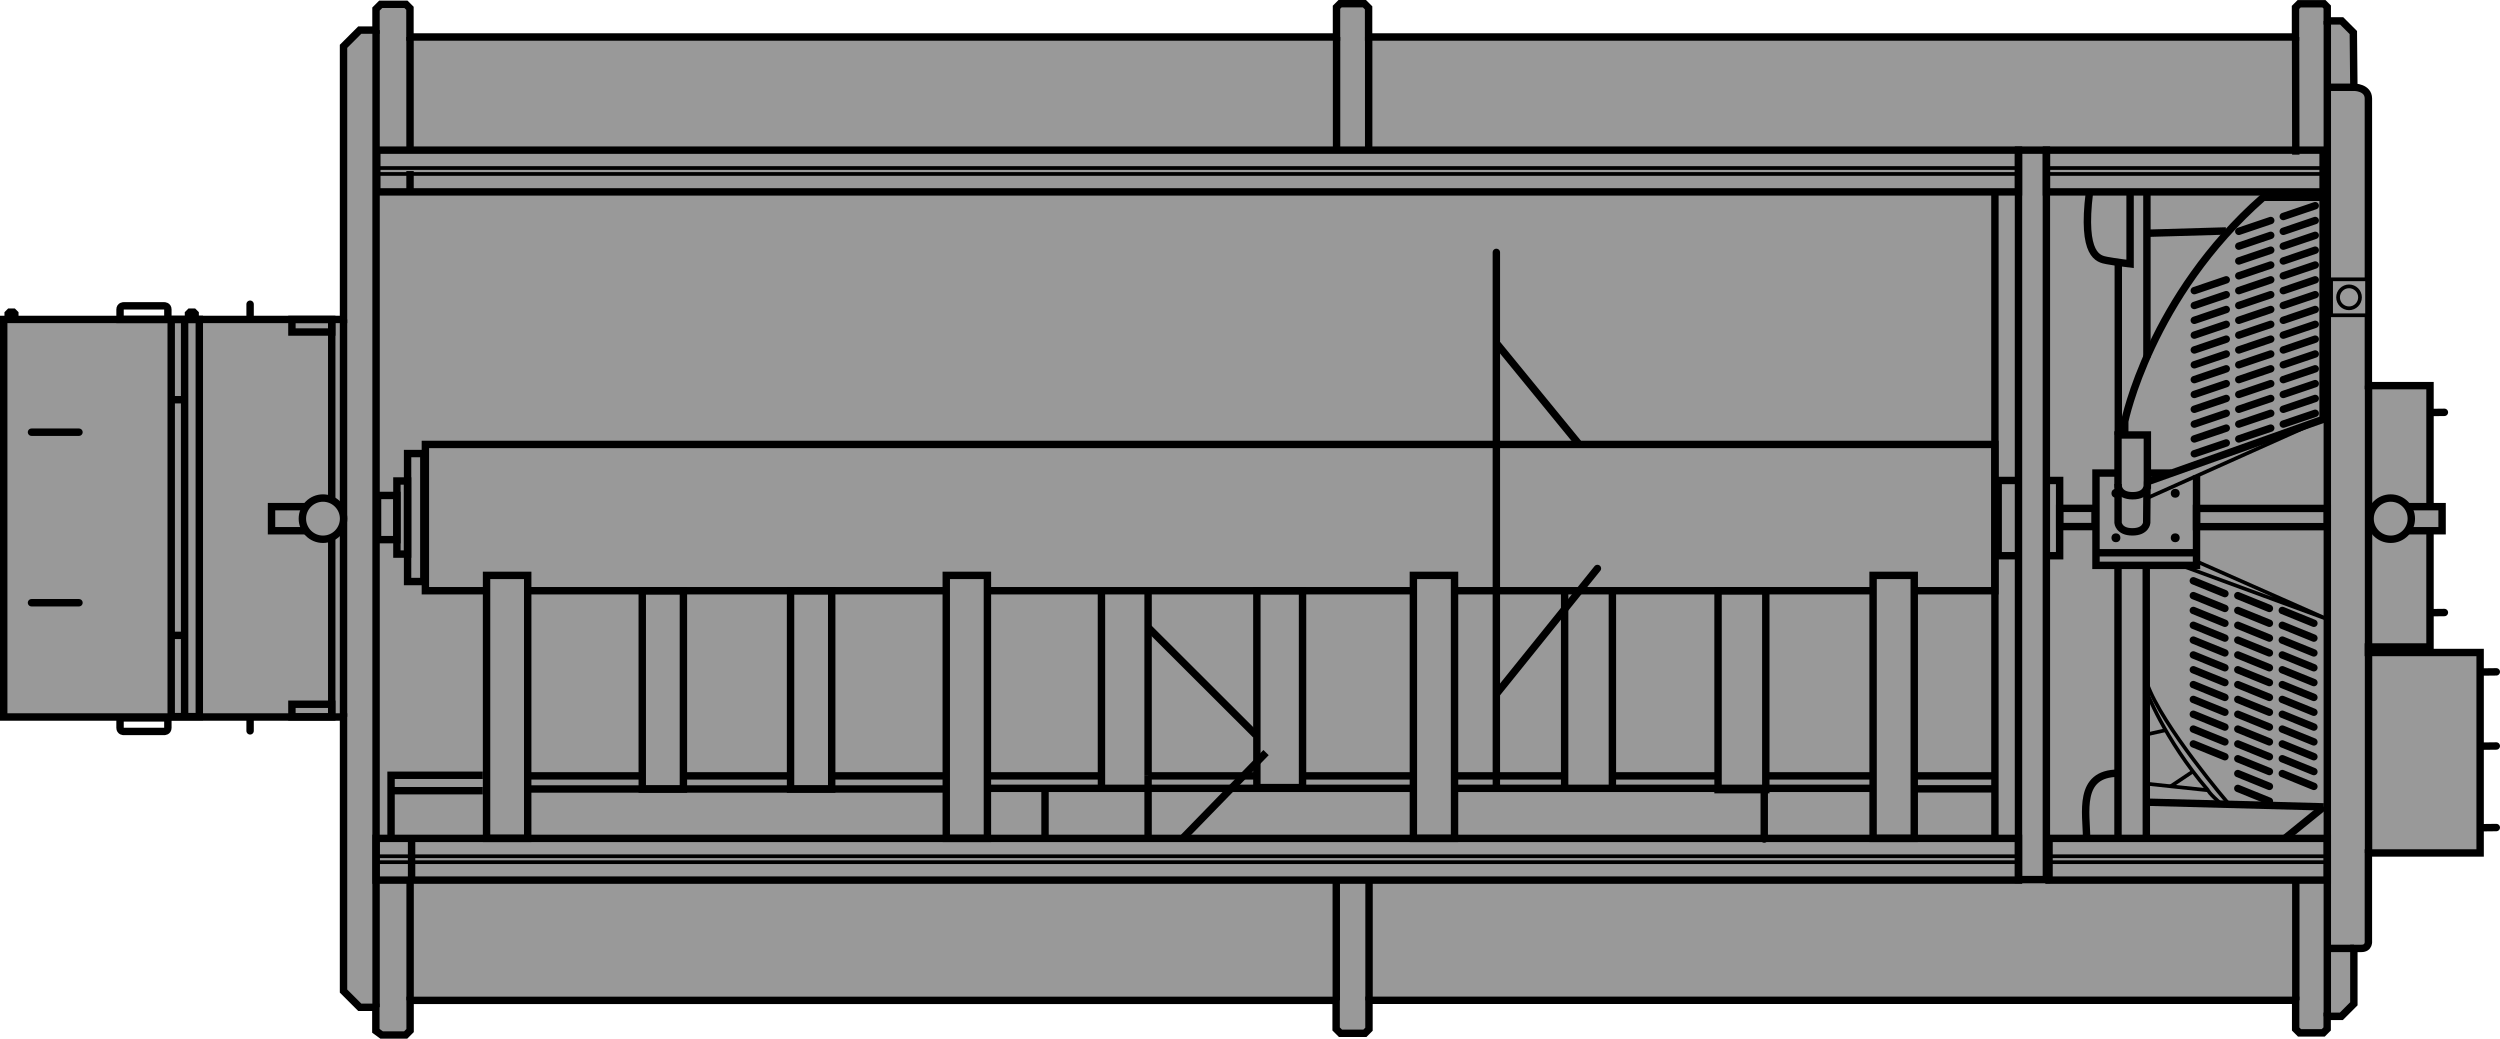 <?xml version="1.0" encoding="UTF-8"?><svg id="expanded" xmlns="http://www.w3.org/2000/svg" viewBox="0 0 337.17 140.08"><g id="small_group"><g id="dtm_sm_group"><g id="dtm_chiller_fill_color"><path d="M.51,43.08H46.33V6.25l2.19-2.19h2.19V1.22l.64-.64h3.4l.54,.54v3.87h124.96V.98l.48-.48h3.29l.56,.56v3.93h125.01V1l.49-.49h3.35l.44,.44v1.87h1.95l1.57,1.57,.07,7.37s1.96,0,1.96,1.53V52.01h8.31v35.25h-8.31v.74h15.07v27.04h-15.07v11.85s.14,1.02-.95,1.02h-1.01v7.47l-1.69,1.69h-1.91v1.7l-.53,.53h-3.2l-.52-.52v-3.87h-124.98v3.9l-.55,.55h-3.29l-.59-.59v-3.85H55.31v4.07l-.6,.6h-3.24l-.78-.57v-3.17h-2.17l-2.19-2.19v-36.96H.5V43.08Z" style="fill:#999;"/></g><g id="dtm_unloader_fill_color"><path d="M319.53,115.04v11.85s.14,1.02-.94,1.02h-1.01v7.47l-1.68,1.7h-1.89v1.69l-.54,.54h-3.18l-.52-.52v-3.88h-38.04V4.99h38.02V1l.48-.49h3.33l.45,.44v1.88h1.94l1.56,1.57,.07,7.37s1.96,0,1.96,1.53V52.01h8.26v35.26h-8.26v.73h14.98v27.04h-14.98Z" style="fill:#999;"/></g><g id="inner_shaft_group"><polygon points="277.78 64.8 269.05 64.89 269.05 74.95 277.78 74.95 277.78 71.02 282.55 71.02 282.55 68.56 277.78 68.56 277.78 64.8" style="fill:#999;"/><polygon points="51.02 66.82 53.53 66.82 53.53 64.87 54.97 64.87 54.97 61.17 57.27 61.17 57.35 78.43 54.97 78.43 54.97 74.73 53.53 74.73 53.53 72.78 51.02 72.69 51.02 66.82" style="fill:#999;"/></g><g id="dtm_details"><line x1="309.6" y1="4.99" x2="309.63" y2="20.86" style="fill:none; stroke:#000; stroke-miterlimit:4.36;"/><rect x="276" y="20.25" width="37.31" height="5.63" style="fill:none; stroke:#000; stroke-miterlimit:4.36;"/><line x1="313.88" y1="137.07" x2="313.88" y2="2.83" style="fill:none; stroke:#000; stroke-miterlimit:4.36;"/><path d="M16.19,43.08v-1.34c0-.5,.49-.49,.49-.49h5.47s.49-.01,.49,.49c0,.65,0,1.34,0,1.34h-6.44Z" style="fill:none; stroke:#000; stroke-miterlimit:4.36;"/><path d="M16.19,96.82v1.34c0,.5,.49,.49,.49,.49h5.47s.49,.01,.49-.49c0-.65,0-1.34,0-1.34h-6.44Z" style="fill:none; stroke:#000; stroke-miterlimit:4.36;"/><polyline points="1.1 43.06 1.1 42.31 1.31 42.1 1.79 42.1 2 42.31 2 43.06" style="fill:none; stroke:#000; stroke-miterlimit:4.36;"/><polyline points="25.42 43.06 25.42 42.31 25.63 42.1 26.11 42.1 26.32 42.31 26.32 43.06" style="fill:none; stroke:#000; stroke-miterlimit:4.36;"/><line x1="50.72" y1="4.06" x2="50.72" y2="135.84" style="fill:none; stroke:#000; stroke-miterlimit:4.36;"/><polyline points="52.74 112.99 52.74 104.56 65.11 104.56" style="fill:none; stroke:#000; stroke-miterlimit:4.36;"/><path d="M286.56,58.65v-1.83s3.43-16.82,18.67-30.21h8.08v29.94l-23.49,8.35" style="fill:none; stroke:#000; stroke-miterlimit:4.36;"/><line x1="53" y1="106.64" x2="65.11" y2="106.64" style="fill:none; stroke:#000; stroke-miterlimit:4.36;"/><rect x="65.62" y="77.6" width="5.55" height="35.47" style="fill:none; stroke:#000; stroke-miterlimit:4.36;"/><rect x="86.62" y="79.67" width="5.55" height="26.75" style="fill:none; stroke:#000; stroke-miterlimit:4.36;"/><rect x="106.62" y="79.67" width="5.55" height="26.75" style="fill:none; stroke:#000; stroke-miterlimit:4.36;"/><rect x="127.62" y="77.6" width="5.55" height="35.47" style="fill:none; stroke:#000; stroke-miterlimit:4.36;"/><polyline points="196.17 104.49 196.17 113.07 190.62 113.07 190.62 77.6 196.17 77.6 196.17 104.49" style="fill:none; stroke:#000; stroke-miterlimit:4.36;"/><rect x="252.62" y="77.6" width="5.55" height="35.47" style="fill:none; stroke:#000; stroke-miterlimit:4.36;"/><rect x="50.72" y="113.07" width="221.51" height="5.63" style="fill:none; stroke:#000; stroke-miterlimit:4.36; stroke-width:1px;"/><rect x="50.72" y="115.48" width="221.51" height=".8" style="fill:none; stroke:#000; stroke-miterlimit:4.36; stroke-width:.5px;"/><rect x="276.35" y="113.07" width="37.53" height="5.63" style="fill:none; stroke:#000; stroke-miterlimit:4.36;"/><rect x="276.35" y="115.48" width="37.53" height=".8" style="fill:none; stroke:#000; stroke-miterlimit:4.36; stroke-width:.5px;"/><line x1="55.51" y1="118.58" x2="55.51" y2="113.16" style="fill:none; stroke:#000; stroke-miterlimit:4.36;"/><line x1="55.31" y1="134.91" x2="55.31" y2="118.7" style="fill:none; stroke:#000; stroke-miterlimit:4.36;"/><rect x="23.09" y="43.08" width="3.79" height="53.57" style="fill:none; stroke:#000; stroke-miterlimit:4.36;"/><line x1="24.9" y1="43.22" x2="24.9" y2="96.76" style="fill:none; stroke:#000; stroke-miterlimit:4.36;"/><line x1="24.78" y1="53.91" x2="23.09" y2="53.91" style="fill:none; stroke:#000; stroke-miterlimit:4.36;"/><line x1="23.14" y1="85.69" x2="24.99" y2="85.69" style="fill:none; stroke:#000; stroke-miterlimit:4.36;"/><line x1="44.74" y1="96.65" x2="44.74" y2="43.49" style="fill:none; stroke:#000; stroke-miterlimit:4.36;"/><line x1="46.33" y1="96.68" x2="46.33" y2="43.08" style="fill:none; stroke:#000; stroke-miterlimit:4.36;"/><rect x="39.37" y="43.08" width="5.37" height="1.7" style="fill:none; stroke:#000; stroke-miterlimit:4.36;"/><rect x="39.37" y="94.98" width="5.37" height="1.7" style="fill:none; stroke:#000; stroke-miterlimit:4.36;"/><rect x="50.92" y="66.82" width="2.61" height="5.96" style="fill:none; stroke:#000; stroke-miterlimit:4.36;"/><rect x="53.53" y="64.87" width="1.44" height="9.86" style="fill:none; stroke:#000; stroke-miterlimit:4.36;"/><rect x="54.97" y="61.17" width="2.19" height="17.26" style="fill:none; stroke:#000; stroke-miterlimit:4.36;"/><line x1="252.74" y1="79.67" x2="196.12" y2="79.67" style="fill:none; stroke:#000; stroke-miterlimit:4.36;"/><polyline points="65.62 79.67 57.37 79.67 57.37 59.94 269.05 59.94 269.05 79.67 258.17 79.67" style="fill:none; stroke:#000; stroke-miterlimit:4.36;"/><line x1="127.58" y1="79.67" x2="71.17" y2="79.67" style="fill:none; stroke:#000; stroke-miterlimit:4.36;"/><line x1="190.62" y1="79.67" x2="133.17" y2="79.67" style="fill:none; stroke:#000; stroke-miterlimit:4.36;"/><line x1="269.05" y1="25.88" x2="269.05" y2="112.86" style="fill:none; stroke:#000; stroke-miterlimit:4.36;"/><polyline points="276 74.95 277.78 74.95 277.78 64.8 276 64.8" style="fill:none; stroke:#000; stroke-miterlimit:4.36;"/><polyline points="272.23 64.8 269.49 64.8 269.49 74.95 272.23 74.95" style="fill:none; stroke:#000; stroke-miterlimit:4.36;"/><rect x="277.78" y="68.56" width="4.77" height="2.46" style="fill:none; stroke:#000; stroke-miterlimit:4.36;"/><rect x="296.24" y="68.57" width="17.64" height="2.46" style="fill:none; stroke:#000; stroke-miterlimit:4.36; stroke-width:1px;"/><polyline points="296.24 64.11 296.24 76.25 282.68 76.25 282.68 63.8 285.74 63.8" style="fill:none; stroke:#000; stroke-miterlimit:4.36;"/><line x1="289.53" y1="63.8" x2="292.88" y2="63.8" style="fill:none; stroke:#000; stroke-miterlimit:4.36;"/><path d="M285.66,65.28v5.23s.1,1.22,1.93,1.22,1.93-1.22,1.93-1.22l.04-4.79" style="fill:none; stroke:#000; stroke-miterlimit:4.36;"/><circle cx="293.37" cy="72.53" r=".6"/><circle cx="293.37" cy="66.53" r=".6"/><circle cx="285.37" cy="72.53" r=".6"/><circle cx="285.37" cy="66.53" r=".6"/><line x1="71.32" y1="106.41" x2="127.68" y2="106.41" style="fill:none; stroke:#000; stroke-miterlimit:4.36;"/><line x1="133.17" y1="106.32" x2="190.57" y2="106.32" style="fill:none; stroke:#000; stroke-miterlimit:4.36;"/><line x1="196.17" y1="106.32" x2="252.74" y2="106.32" style="fill:none; stroke:#000; stroke-miterlimit:4.36;"/><line x1="258.17" y1="106.39" x2="269.11" y2="106.39" style="fill:none; stroke:#000; stroke-miterlimit:4.36;"/><line x1="86.62" y1="104.64" x2="71.43" y2="104.64" style="fill:none; stroke:#000; stroke-miterlimit:4.36;"/><line x1="106.76" y1="104.64" x2="92.37" y2="104.64" style="fill:none; stroke:#000; stroke-miterlimit:4.36;"/><line x1="127.62" y1="104.64" x2="112.17" y2="104.64" style="fill:none; stroke:#000; stroke-miterlimit:4.36;"/><line x1="148.68" y1="104.64" x2="133.17" y2="104.64" style="fill:none; stroke:#000; stroke-miterlimit:4.36;"/><path d="M289.61,65.42s.03,1.44-1.98,1.44-1.98-1.44-1.98-1.44v-6.76h3.96v6.76Z" style="fill:none; stroke:#000; stroke-miterlimit:4.36;"/><line x1="169.37" y1="104.64" x2="154.84" y2="104.64" style="fill:none; stroke:#000; stroke-miterlimit:4.36;"/><line x1="190.62" y1="104.64" x2="175.67" y2="104.64" style="fill:none; stroke:#000; stroke-miterlimit:4.36;"/><line x1="211.02" y1="104.64" x2="196.28" y2="104.64" style="fill:none; stroke:#000; stroke-miterlimit:4.36;"/><line x1="231.71" y1="104.64" x2="217.28" y2="104.64" style="fill:none; stroke:#000; stroke-miterlimit:4.36;"/><line x1="252.74" y1="104.64" x2="238.15" y2="104.64" style="fill:none; stroke:#000; stroke-miterlimit:4.36;"/><line x1="269.11" y1="104.64" x2="258.17" y2="104.64" style="fill:none; stroke:#000; stroke-miterlimit:4.36;"/><line x1="140.94" y1="112.99" x2="140.94" y2="106.64" style="fill:none; stroke:#000; stroke-miterlimit:4.36;"/><line x1="148.55" y1="79.87" x2="148.55" y2="106.41" style="fill:none; stroke:#000; stroke-miterlimit:4.36;"/><line x1="154.84" y1="79.87" x2="154.84" y2="104.64" style="fill:none; stroke:#000; stroke-miterlimit:4.36;"/><rect x="169.51" y="79.67" width="6.16" height="26.55" style="fill:none; stroke:#000; stroke-miterlimit:4.36;"/><line x1="159.63" y1="112.93" x2="170.75" y2="101.5" style="fill:none; stroke:#000; stroke-miterlimit:4.36;"/><line x1="154.92" y1="84.7" x2="169.37" y2="99.12" style="fill:none; stroke:#000; stroke-miterlimit:4.36;"/><line x1="180.22" y1="134.91" x2="180.22" y2="118.7" style="fill:none; stroke:#000; stroke-miterlimit:4.36;"/><line x1="184.64" y1="134.91" x2="184.64" y2="118.7" style="fill:none; stroke:#000; stroke-miterlimit:4.36;"/><line x1="211.02" y1="79.87" x2="211.02" y2="106.22" style="fill:none; stroke:#000; stroke-miterlimit:4.36;"/><line x1="217.46" y1="79.87" x2="217.46" y2="106.22" style="fill:none; stroke:#000; stroke-miterlimit:4.36;"/><line x1="201.81" y1="106.22" x2="201.81" y2="34.04" style="fill:none; stroke:#000; stroke-linecap:round; stroke-miterlimit:4.36;"/><line x1="201.88" y1="93.51" x2="215.44" y2="76.67" style="fill:none; stroke:#000; stroke-linecap:round; stroke-miterlimit:4.36;"/><line x1="202.01" y1="46.52" x2="212.82" y2="59.74" style="fill:none; stroke:#000; stroke-linecap:round; stroke-miterlimit:4.36;"/><rect x="231.71" y="79.67" width="6.44" height="26.83" style="fill:none; stroke:#000; stroke-miterlimit:4.36;"/><polyline points="154.84 112.99 154.84 106.39 154.84 104.64" style="fill:none; stroke:#000; stroke-miterlimit:4.36;"/><rect x="272.23" y="20.25" width="3.76" height="98.38" style="fill:none; stroke:#000; stroke-miterlimit:4.36;"/><line x1="180.26" y1="4.99" x2="180.26" y2="20.63" style="fill:none; stroke:#000; stroke-miterlimit:4.36;"/><line x1="184.59" y1="4.99" x2="184.59" y2="20.63" style="fill:none; stroke:#000; stroke-miterlimit:4.36;"/><rect x="50.82" y="20.25" width="221.41" height="5.63" style="fill:none; stroke:#000; stroke-miterlimit:4.36; stroke-width:1px;"/><rect x="50.82" y="22.66" width="221.41" height=".8" style="fill:none; stroke:#000; stroke-miterlimit:4.36; stroke-width:.5px;"/><rect x="276" y="22.66" width="37.58" height=".8" style="fill:none; stroke:#000; stroke-miterlimit:4.36; stroke-width:.5px;"/><line x1="55.3" y1="4.99" x2="55.3" y2="20.25" style="fill:none; stroke:#000; stroke-miterlimit:4.36;"/><line x1="55.3" y1="23.07" x2="55.3" y2="25.88" style="fill:none; stroke:#000; stroke-miterlimit:4.36;"/><line x1="33.73" y1="41.03" x2="33.73" y2="42.78" style="fill:none; stroke:#000; stroke-linecap:round; stroke-miterlimit:4.36;"/><line x1="4.25" y1="58.29" x2="10.65" y2="58.29" style="fill:none; stroke:#000; stroke-linecap:round; stroke-miterlimit:4.36;"/><line x1="4.25" y1="81.29" x2="10.65" y2="81.29" style="fill:none; stroke:#000; stroke-linecap:round; stroke-miterlimit:4.36;"/><line x1="33.73" y1="98.57" x2="33.73" y2="96.94" style="fill:none; stroke:#000; stroke-linecap:round; stroke-miterlimit:4.36;"/><line x1="329.67" y1="82.61" x2="327.94" y2="82.63" style="fill:none; stroke:#000; stroke-linecap:round; stroke-miterlimit:4.36;"/><line x1="336.67" y1="90.61" x2="334.94" y2="90.63" style="fill:none; stroke:#000; stroke-linecap:round; stroke-miterlimit:4.36;"/><line x1="336.67" y1="100.61" x2="334.94" y2="100.63" style="fill:none; stroke:#000; stroke-linecap:round; stroke-miterlimit:4.36;"/><line x1="336.67" y1="111.61" x2="334.94" y2="111.63" style="fill:none; stroke:#000; stroke-linecap:round; stroke-miterlimit:4.36;"/><line x1="329.67" y1="55.61" x2="327.94" y2="55.63" style="fill:none; stroke:#000; stroke-linecap:round; stroke-miterlimit:4.36;"/><line x1="289.57" y1="67.18" x2="313.31" y2="56.55" style="fill:none; stroke:#000; stroke-linecap:round; stroke-miterlimit:4.36; stroke-width:.5px;"/><line x1="296.24" y1="74.55" x2="282.68" y2="74.55" style="fill:none; stroke:#000; stroke-miterlimit:4.36;"/><line x1="317.48" y1="11.77" x2="313.99" y2="11.77" style="fill:none; stroke:#000; stroke-miterlimit:4.36;"/><line x1="319.44" y1="52.01" x2="319.44" y2="115.04" style="fill:none; stroke:#000; stroke-miterlimit:4.36;"/><line x1="317.48" y1="127.91" x2="313.88" y2="127.91" style="fill:none; stroke:#000; stroke-miterlimit:4.36;"/><line x1="309.63" y1="134.91" x2="309.63" y2="118.79" style="fill:none; stroke:#000; stroke-miterlimit:4.36;"/><line x1="285.65" y1="112.99" x2="285.65" y2="76.1" style="fill:none; stroke:#000; stroke-miterlimit:4.36;"/><path d="M281.41,112.99c0-3.27-1.25-8.71,4.28-8.71" style="fill:none; stroke:#000; stroke-miterlimit:4.36;"/><line x1="289.47" y1="112.99" x2="289.46" y2="76.36" style="fill:none; stroke:#000; stroke-miterlimit:4.36;"/><line x1="313.4" y1="108.82" x2="289.57" y2="108.19" style="fill:none; stroke:#000; stroke-miterlimit:4.36;"/><line x1="308.26" y1="112.99" x2="313.4" y2="108.82" style="fill:none; stroke:#000; stroke-miterlimit:4.36;"/><path d="M300.61,108.46s-9.06-10.59-11.04-16.28" style="fill:none; stroke:#000; stroke-miterlimit:4.36; stroke-width:.5px;"/><line x1="295.81" y1="100.33" x2="300.07" y2="102.06" style="fill:none; stroke:#000; stroke-linecap:round; stroke-miterlimit:4.36;"/><line x1="295.81" y1="98.33" x2="300.07" y2="100.06" style="fill:none; stroke:#000; stroke-linecap:round; stroke-miterlimit:4.36;"/><line x1="295.81" y1="96.33" x2="300.07" y2="98.06" style="fill:none; stroke:#000; stroke-linecap:round; stroke-miterlimit:4.36;"/><line x1="295.81" y1="94.33" x2="300.07" y2="96.06" style="fill:none; stroke:#000; stroke-linecap:round; stroke-miterlimit:4.36;"/><line x1="295.81" y1="92.33" x2="300.07" y2="94.06" style="fill:none; stroke:#000; stroke-linecap:round; stroke-miterlimit:4.36;"/><line x1="295.81" y1="90.33" x2="300.07" y2="92.06" style="fill:none; stroke:#000; stroke-linecap:round; stroke-miterlimit:4.36;"/><line x1="295.81" y1="88.33" x2="300.07" y2="90.06" style="fill:none; stroke:#000; stroke-linecap:round; stroke-miterlimit:4.36;"/><line x1="295.81" y1="86.33" x2="300.07" y2="88.06" style="fill:none; stroke:#000; stroke-linecap:round; stroke-miterlimit:4.36;"/><line x1="295.81" y1="84.33" x2="300.07" y2="86.06" style="fill:none; stroke:#000; stroke-linecap:round; stroke-miterlimit:4.36;"/><line x1="295.81" y1="82.33" x2="300.07" y2="84.06" style="fill:none; stroke:#000; stroke-linecap:round; stroke-miterlimit:4.36;"/><line x1="295.81" y1="80.33" x2="300.07" y2="82.06" style="fill:none; stroke:#000; stroke-linecap:round; stroke-miterlimit:4.36;"/><line x1="295.81" y1="78.33" x2="300.07" y2="80.06" style="fill:none; stroke:#000; stroke-linecap:round; stroke-miterlimit:4.36;"/><line x1="301.81" y1="100.33" x2="306.07" y2="102.06" style="fill:none; stroke:#000; stroke-linecap:round; stroke-miterlimit:4.36;"/><line x1="301.81" y1="102.33" x2="306.07" y2="104.06" style="fill:none; stroke:#000; stroke-linecap:round; stroke-miterlimit:4.36;"/><line x1="301.81" y1="104.33" x2="306.07" y2="106.06" style="fill:none; stroke:#000; stroke-linecap:round; stroke-miterlimit:4.36;"/><line x1="301.81" y1="106.33" x2="306.07" y2="108.06" style="fill:none; stroke:#000; stroke-linecap:round; stroke-miterlimit:4.36;"/><line x1="301.81" y1="98.33" x2="306.07" y2="100.06" style="fill:none; stroke:#000; stroke-linecap:round; stroke-miterlimit:4.36;"/><line x1="301.81" y1="96.33" x2="306.07" y2="98.06" style="fill:none; stroke:#000; stroke-linecap:round; stroke-miterlimit:4.36;"/><line x1="301.81" y1="94.33" x2="306.07" y2="96.06" style="fill:none; stroke:#000; stroke-linecap:round; stroke-miterlimit:4.36;"/><line x1="301.81" y1="92.33" x2="306.07" y2="94.06" style="fill:none; stroke:#000; stroke-linecap:round; stroke-miterlimit:4.36;"/><line x1="301.81" y1="90.33" x2="306.07" y2="92.06" style="fill:none; stroke:#000; stroke-linecap:round; stroke-miterlimit:4.36;"/><line x1="301.81" y1="88.33" x2="306.07" y2="90.06" style="fill:none; stroke:#000; stroke-linecap:round; stroke-miterlimit:4.36;"/><line x1="301.81" y1="86.33" x2="306.07" y2="88.06" style="fill:none; stroke:#000; stroke-linecap:round; stroke-miterlimit:4.36;"/><line x1="301.81" y1="84.33" x2="306.07" y2="86.06" style="fill:none; stroke:#000; stroke-linecap:round; stroke-miterlimit:4.36;"/><line x1="301.81" y1="82.33" x2="306.07" y2="84.06" style="fill:none; stroke:#000; stroke-linecap:round; stroke-miterlimit:4.36;"/><line x1="301.81" y1="80.33" x2="306.07" y2="82.06" style="fill:none; stroke:#000; stroke-linecap:round; stroke-miterlimit:4.36;"/><line x1="307.81" y1="100.33" x2="312.07" y2="102.06" style="fill:none; stroke:#000; stroke-linecap:round; stroke-miterlimit:4.36;"/><line x1="307.81" y1="102.33" x2="312.07" y2="104.06" style="fill:none; stroke:#000; stroke-linecap:round; stroke-miterlimit:4.36;"/><line x1="307.81" y1="104.33" x2="312.07" y2="106.06" style="fill:none; stroke:#000; stroke-linecap:round; stroke-miterlimit:4.36;"/><line x1="307.81" y1="98.33" x2="312.07" y2="100.06" style="fill:none; stroke:#000; stroke-linecap:round; stroke-miterlimit:4.36;"/><line x1="307.81" y1="96.33" x2="312.07" y2="98.06" style="fill:none; stroke:#000; stroke-linecap:round; stroke-miterlimit:4.36;"/><line x1="307.81" y1="94.33" x2="312.07" y2="96.06" style="fill:none; stroke:#000; stroke-linecap:round; stroke-miterlimit:4.36;"/><line x1="307.81" y1="92.33" x2="312.07" y2="94.06" style="fill:none; stroke:#000; stroke-linecap:round; stroke-miterlimit:4.36;"/><line x1="307.81" y1="90.33" x2="312.07" y2="92.06" style="fill:none; stroke:#000; stroke-linecap:round; stroke-miterlimit:4.36;"/><line x1="307.81" y1="88.33" x2="312.07" y2="90.06" style="fill:none; stroke:#000; stroke-linecap:round; stroke-miterlimit:4.36;"/><line x1="307.81" y1="86.33" x2="312.07" y2="88.06" style="fill:none; stroke:#000; stroke-linecap:round; stroke-miterlimit:4.36;"/><line x1="307.81" y1="84.33" x2="312.07" y2="86.06" style="fill:none; stroke:#000; stroke-linecap:round; stroke-miterlimit:4.36;"/><line x1="307.81" y1="82.33" x2="312.07" y2="84.06" style="fill:none; stroke:#000; stroke-linecap:round; stroke-miterlimit:4.36;"/><polyline points="294.19 76.27 313.79 83.47 296.52 75.83" style="fill:none; stroke:#000; stroke-miterlimit:4.36; stroke-width:.5px;"/><line x1="285.69" y1="58.65" x2="285.69" y2="35.37" style="fill:none; stroke:#000; stroke-miterlimit:4.36;"/><path d="M287.28,26.14v9.45s-2.06-.25-3.14-.46-3.42-.55-2.34-9.19" style="fill:none; stroke:#000; stroke-miterlimit:4.36;"/><line x1="289.55" y1="25.82" x2="289.55" y2="48.23" style="fill:none; stroke:#000; stroke-miterlimit:4.36;"/><line x1="289.53" y1="31.46" x2="300.21" y2="31.15" style="fill:none; stroke:#000; stroke-miterlimit:4.36;"/><line x1="295.94" y1="61.2" x2="300.25" y2="59.74" style="fill:none; stroke:#000; stroke-linecap:round; stroke-miterlimit:4.36;"/><line x1="295.94" y1="59.2" x2="300.25" y2="57.74" style="fill:none; stroke:#000; stroke-linecap:round; stroke-miterlimit:4.36;"/><line x1="295.94" y1="57.2" x2="300.25" y2="55.74" style="fill:none; stroke:#000; stroke-linecap:round; stroke-miterlimit:4.36;"/><line x1="295.94" y1="55.2" x2="300.25" y2="53.74" style="fill:none; stroke:#000; stroke-linecap:round; stroke-miterlimit:4.36;"/><line x1="295.94" y1="53.2" x2="300.25" y2="51.74" style="fill:none; stroke:#000; stroke-linecap:round; stroke-miterlimit:4.36;"/><line x1="295.94" y1="51.2" x2="300.25" y2="49.74" style="fill:none; stroke:#000; stroke-linecap:round; stroke-miterlimit:4.36;"/><line x1="295.94" y1="49.2" x2="300.25" y2="47.74" style="fill:none; stroke:#000; stroke-linecap:round; stroke-miterlimit:4.36;"/><line x1="295.94" y1="47.2" x2="300.25" y2="45.74" style="fill:none; stroke:#000; stroke-linecap:round; stroke-miterlimit:4.36;"/><line x1="295.94" y1="45.2" x2="300.25" y2="43.74" style="fill:none; stroke:#000; stroke-linecap:round; stroke-miterlimit:4.36;"/><line x1="295.94" y1="43.2" x2="300.25" y2="41.74" style="fill:none; stroke:#000; stroke-linecap:round; stroke-miterlimit:4.36;"/><line x1="295.94" y1="41.2" x2="300.25" y2="39.74" style="fill:none; stroke:#000; stroke-linecap:round; stroke-miterlimit:4.36;"/><line x1="295.94" y1="39.2" x2="300.25" y2="37.74" style="fill:none; stroke:#000; stroke-linecap:round; stroke-miterlimit:4.36;"/><line x1="301.94" y1="59.2" x2="306.25" y2="57.74" style="fill:none; stroke:#000; stroke-linecap:round; stroke-miterlimit:4.36;"/><line x1="301.94" y1="57.2" x2="306.25" y2="55.74" style="fill:none; stroke:#000; stroke-linecap:round; stroke-miterlimit:4.36;"/><line x1="301.94" y1="55.2" x2="306.25" y2="53.74" style="fill:none; stroke:#000; stroke-linecap:round; stroke-miterlimit:4.36;"/><line x1="301.94" y1="53.2" x2="306.25" y2="51.74" style="fill:none; stroke:#000; stroke-linecap:round; stroke-miterlimit:4.36;"/><line x1="301.94" y1="51.2" x2="306.25" y2="49.74" style="fill:none; stroke:#000; stroke-linecap:round; stroke-miterlimit:4.36;"/><line x1="301.94" y1="49.2" x2="306.25" y2="47.74" style="fill:none; stroke:#000; stroke-linecap:round; stroke-miterlimit:4.36;"/><line x1="301.94" y1="47.2" x2="306.25" y2="45.74" style="fill:none; stroke:#000; stroke-linecap:round; stroke-miterlimit:4.36;"/><line x1="301.94" y1="45.2" x2="306.25" y2="43.74" style="fill:none; stroke:#000; stroke-linecap:round; stroke-miterlimit:4.36;"/><line x1="301.94" y1="43.2" x2="306.25" y2="41.74" style="fill:none; stroke:#000; stroke-linecap:round; stroke-miterlimit:4.36;"/><line x1="301.94" y1="41.2" x2="306.25" y2="39.74" style="fill:none; stroke:#000; stroke-linecap:round; stroke-miterlimit:4.36;"/><line x1="301.94" y1="39.2" x2="306.25" y2="37.74" style="fill:none; stroke:#000; stroke-linecap:round; stroke-miterlimit:4.36;"/><line x1="301.94" y1="37.2" x2="306.25" y2="35.74" style="fill:none; stroke:#000; stroke-linecap:round; stroke-miterlimit:4.36;"/><line x1="301.94" y1="35.2" x2="306.25" y2="33.74" style="fill:none; stroke:#000; stroke-linecap:round; stroke-miterlimit:4.36;"/><line x1="301.94" y1="33.2" x2="306.25" y2="31.74" style="fill:none; stroke:#000; stroke-linecap:round; stroke-miterlimit:4.36;"/><line x1="301.94" y1="31.2" x2="306.25" y2="29.74" style="fill:none; stroke:#000; stroke-linecap:round; stroke-miterlimit:4.36;"/><line x1="307.94" y1="57.2" x2="312.25" y2="55.74" style="fill:none; stroke:#000; stroke-linecap:round; stroke-miterlimit:4.36;"/><line x1="307.94" y1="55.2" x2="312.25" y2="53.74" style="fill:none; stroke:#000; stroke-linecap:round; stroke-miterlimit:4.36;"/><line x1="307.94" y1="53.2" x2="312.25" y2="51.74" style="fill:none; stroke:#000; stroke-linecap:round; stroke-miterlimit:4.36;"/><line x1="307.94" y1="51.2" x2="312.25" y2="49.74" style="fill:none; stroke:#000; stroke-linecap:round; stroke-miterlimit:4.36;"/><line x1="307.94" y1="49.2" x2="312.25" y2="47.74" style="fill:none; stroke:#000; stroke-linecap:round; stroke-miterlimit:4.36;"/><line x1="307.94" y1="47.2" x2="312.25" y2="45.74" style="fill:none; stroke:#000; stroke-linecap:round; stroke-miterlimit:4.36;"/><line x1="307.94" y1="45.2" x2="312.25" y2="43.74" style="fill:none; stroke:#000; stroke-linecap:round; stroke-miterlimit:4.36;"/><line x1="307.94" y1="43.2" x2="312.25" y2="41.74" style="fill:none; stroke:#000; stroke-linecap:round; stroke-miterlimit:4.36;"/><line x1="307.94" y1="41.2" x2="312.25" y2="39.74" style="fill:none; stroke:#000; stroke-linecap:round; stroke-miterlimit:4.36;"/><line x1="307.94" y1="39.2" x2="312.25" y2="37.74" style="fill:none; stroke:#000; stroke-linecap:round; stroke-miterlimit:4.36;"/><line x1="307.94" y1="37.2" x2="312.25" y2="35.74" style="fill:none; stroke:#000; stroke-linecap:round; stroke-miterlimit:4.36;"/><line x1="307.94" y1="35.2" x2="312.25" y2="33.74" style="fill:none; stroke:#000; stroke-linecap:round; stroke-miterlimit:4.36;"/><line x1="307.94" y1="33.2" x2="312.25" y2="31.74" style="fill:none; stroke:#000; stroke-linecap:round; stroke-miterlimit:4.36;"/><line x1="307.94" y1="31.2" x2="312.25" y2="29.74" style="fill:none; stroke:#000; stroke-linecap:round; stroke-miterlimit:4.36;"/><line x1="307.94" y1="29.2" x2="312.25" y2="27.74" style="fill:none; stroke:#000; stroke-linecap:round; stroke-miterlimit:4.36;"/><line x1="237.94" y1="113.16" x2="237.94" y2="106.5" style="fill:none; stroke:#000; stroke-linecap:round; stroke-miterlimit:4.36;"/><line x1="289.41" y1="99.07" x2="292.08" y2="98.48" style="fill:none; stroke:#000; stroke-linejoin:round; stroke-width:.5px;"/><line x1="292.69" y1="106.09" x2="295.8" y2="104.01" style="fill:none; stroke:#000; stroke-linejoin:round; stroke-width:.5px;"/><line x1="289.33" y1="105.68" x2="297.67" y2="106.57" style="fill:none; stroke:#000; stroke-linejoin:round; stroke-width:.5px;"/><path d="M289.41,93.04s2.44,6.6,8.35,13.5c0,0,.19,.51,1.91,1.96" style="fill:none; stroke:#000; stroke-linejoin:round; stroke-width:.5px;"/></g><g id="dtm_chiller_outline"><path d="M.51,43.08H46.33V6.25l2.19-2.19h2.19V1.22l.64-.64h3.4l.54,.54v3.87h124.96V.98l.48-.48h3.29l.56,.56v3.93h125.01V1l.49-.49h3.35l.44,.44v1.87h1.95l1.57,1.57,.07,7.37s1.96,0,1.96,1.53V52.01h8.31v35.25h-8.31v.74h15.07v27.04h-15.07v11.85s.14,1.02-.95,1.02h-1.01v7.47l-1.69,1.69h-1.91v1.7l-.53,.53h-3.2l-.52-.52v-3.87h-124.98v3.9l-.55,.55h-3.29l-.59-.59v-3.85H55.31v4.07l-.6,.6h-3.24l-.78-.57v-3.17h-2.17l-2.19-2.19v-36.96H.5V43.08Z" style="fill:none; stroke:#000;"/></g><g id="dtm_sensor_group"><g><rect x="314.39" y="37.67" width="4.85" height="4.85" style="fill:#999; stroke:#000; stroke-width:.5px;"/><circle cx="316.81" cy="40.1" r="1.48" style="fill:#999; stroke:#000; stroke-width:.5px;"/></g><g><rect x="324.12" y="68.33" width="5.24" height="3.25" style="fill:#999; stroke:#000;"/><circle cx="322.43" cy="69.95" r="2.78" style="fill:#999; stroke:#000;"/></g><g><rect x="36.62" y="68.33" width="5.24" height="3.25" style="fill:#999; stroke:#000;"/><circle cx="43.56" cy="69.95" r="2.78" style="fill:#999; stroke:#000;"/></g></g></g></g></svg>